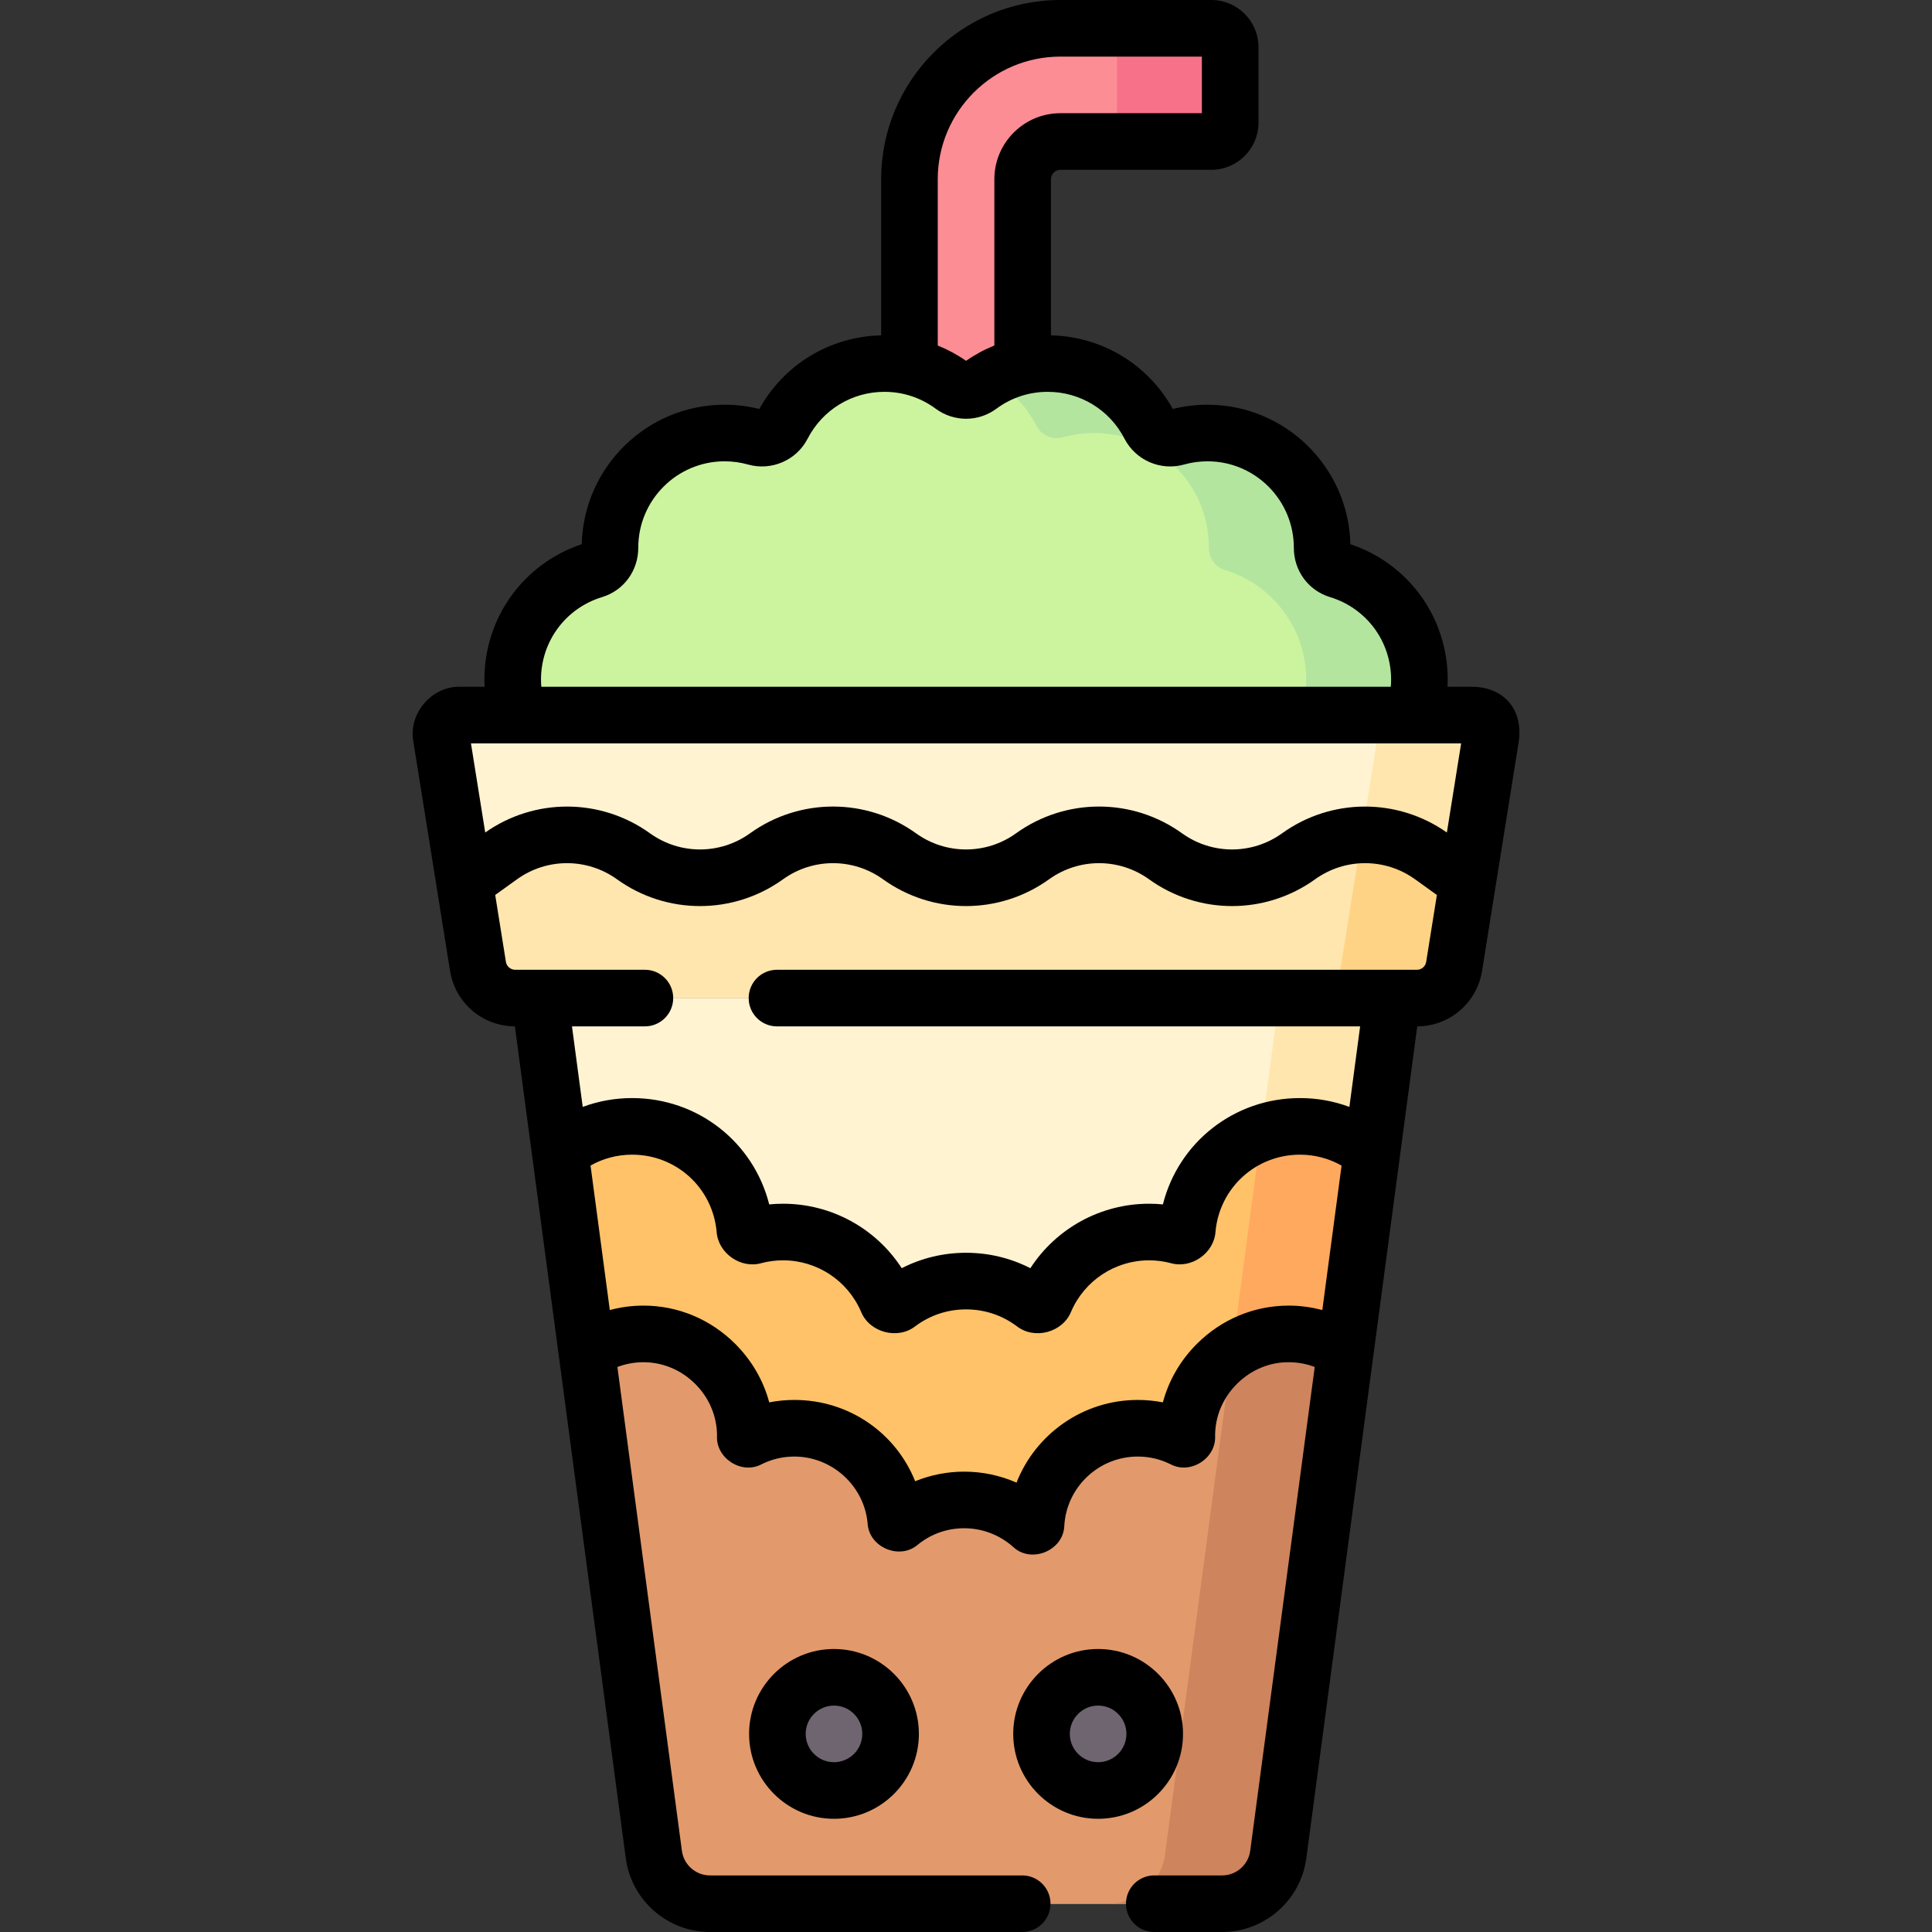 <svg id="Capa_1" enable-background="new 0 0 512 512" height="512" viewBox="0 0 512 512" width="512" xmlns="http://www.w3.org/2000/svg"><rect x="0" y="0" width="512" height="512" fill="#333333" stroke="none"/><g><g><path d="m241 106.5v-59c0-22.091 17.909-40 40-40h40c2.761 0 5 2.239 5 5v20c0 2.761-2.239 5-5 5h-40c-5.523 0-10 4.477-10 10v59z" fill="#fc8d94"/><path d="m326 12.5v20c0 2.76-2.24 5-5 5h-30c2.76 0 5-2.24 5-5v-20c0-2.76-2.24-5-5-5h30c2.76 0 5 2.24 5 5z" fill="#f77289"/><path d="m138.242 191.944c-1.537-3.635-2.388-7.631-2.388-11.826 0-13.697 9.066-25.271 21.523-29.062 2.574-.783 4.259-3.182 4.255-5.873 0-.017 0-.033 0-.05 0-16.779 13.602-30.382 30.381-30.382 2.862 0 5.631.397 8.256 1.137 2.807.792 5.735-.465 7.069-3.058 5.043-9.794 15.251-16.492 27.025-16.492 6.752 0 12.988 2.205 18.031 5.931 2.149 1.588 5.06 1.588 7.209 0 5.043-3.727 11.279-5.931 18.031-5.931 11.774 0 21.982 6.699 27.025 16.492 1.335 2.593 4.263 3.85 7.069 3.058 2.625-.74 5.394-1.137 8.256-1.137 16.779 0 30.381 13.602 30.381 30.382v.05c-.005 2.691 1.681 5.089 4.255 5.873 12.457 3.791 21.523 15.365 21.523 29.062 0 3.275-.518 6.428-1.477 9.384l-113.108 22.143z" fill="#ccf49f"/><path d="m376.15 180.12c0 3.27-.52 6.43-1.48 9.38h-30c.96-2.95 1.48-6.11 1.48-9.38 0-13.7-9.07-25.27-21.53-29.06-2.57-.79-4.26-3.19-4.25-5.88v-.05c0-8.39-3.4-15.99-8.9-21.48-5.5-5.5-13.09-8.9-21.48-8.9-2.87 0-5.64.4-8.26 1.14-2.81.79-5.73-.47-7.07-3.06-2.52-4.89-6.33-9.02-10.99-11.92-.34-.21-.68-.42-1.03-.61 4.43-2.52 9.54-3.96 15-3.96 5.88 0 11.38 1.68 16.03 4.57 4.66 2.9 8.47 7.03 10.99 11.92 1.34 2.59 4.26 3.85 7.07 3.06 2.62-.74 5.39-1.14 8.26-1.14 8.39 0 15.98 3.4 21.48 8.9 5.5 5.49 8.9 13.09 8.9 21.48v.05c-.01 2.69 1.68 5.09 4.25 5.88 12.46 3.79 21.53 15.36 21.53 29.06z" fill="#b3e59f"/><path d="m188.133 504.5h135.734c7.518 0 13.875-5.565 14.868-13.018l30.265-226.982h-226l30.264 226.982c.994 7.453 7.351 13.018 14.869 13.018z" fill="#fff3d2"/><path d="m369 264.5-5.44 40.83c-5.18-4.26-11.82-6.83-19.06-6.83-3.61 0-7.08.64-10.28 1.82l4.78-35.82z" fill="#ffe6ae"/><path d="m363.56 305.33-7.03 52.74c-4.27-2.88-9.42-4.56-14.97-4.57-14.79-.03-27.05 12.18-27.06 26.97v.22c0 .52-.53.85-.99.62-3.62-1.79-7.69-2.81-12.01-2.81-14.36 0-26.1 11.21-26.95 25.35-.03.56-.71.83-1.12.46-4.77-4.23-11.05-6.81-17.93-6.81-6.44 0-12.36 2.26-17 6.02-.42.34-1.07.08-1.12-.46-1.22-13.77-12.79-24.56-26.88-24.56-4.32 0-8.39 1.02-12.01 2.81-.46.23-.99-.1-.99-.62v-.22c-.01-14.79-12.27-27-27.06-26.97-5.55.01-10.7 1.69-14.97 4.57l-7.03-52.74c5.18-4.26 11.82-6.83 19.06-6.83 15.63 0 28.47 11.96 29.86 27.23.12 1.25 1.31 2.07 2.52 1.75 2.43-.64 4.99-.98 7.62-.98 12.35 0 22.95 7.47 27.55 18.13.5 1.17 2.01 1.57 3.03.81 5.01-3.73 11.21-5.94 17.92-5.94s12.91 2.21 17.92 5.94c1.02.76 2.53.36 3.03-.81 4.6-10.66 15.2-18.13 27.55-18.13 2.63 0 5.19.34 7.62.98 1.21.32 2.4-.5 2.52-1.75 1.39-15.27 14.23-27.23 29.86-27.23 7.24 0 13.88 2.57 19.06 6.83z" fill="#ffc269"/><path d="m363.56 305.33-7.03 52.74c-4.27-2.88-9.42-4.56-14.97-4.57-5.54-.01-10.73 1.7-15.04 4.61l7.7-57.79c3.2-1.18 6.67-1.82 10.28-1.82 7.24 0 13.88 2.57 19.06 6.83z" fill="#ffa95f"/><path d="m121.864 189.5h268.273c3.077 0 5.423 2.752 4.937 5.79l-9.726 60.79c-.776 4.851-4.961 8.42-9.874 8.42h-238.947c-4.913 0-9.098-3.569-9.874-8.42l-9.726-60.79c-.487-3.038 1.86-5.79 4.937-5.79z" fill="#fff3d2"/><path d="m395.07 195.29-6.16 38.5-9.54-6.86c-5.27-3.79-11.45-5.68-17.63-5.68-.27 0-.55 0-.82.01l4.15-25.97c.49-3.04-1.86-5.79-4.93-5.79h30c3.07 0 5.42 2.75 4.93 5.79z" fill="#ffe6ae"/><path d="m388.91 233.79-3.56 22.29c-.78 4.85-4.96 8.42-9.88 8.42h-238.94c-4.92 0-9.1-3.57-9.88-8.42l-3.56-22.29 9.53-6.86c10.53-7.57 24.72-7.57 35.25 0 5.27 3.79 11.45 5.68 17.63 5.68s12.36-1.89 17.62-5.68 11.44-5.68 17.62-5.68 12.36 1.89 17.63 5.68 11.45 5.68 17.63 5.68 12.36-1.89 17.62-5.68 11.44-5.68 17.62-5.68 12.36 1.89 17.63 5.68 11.45 5.68 17.63 5.68 12.36-1.89 17.62-5.68 11.44-5.68 17.62-5.68 12.36 1.89 17.63 5.68z" fill="#ffe6ae"/><path d="m388.91 233.79-3.56 22.29c-.78 4.85-4.96 8.42-9.88 8.42h-30c4.92 0 9.1-3.57 9.88-8.42l5.57-34.82c.27-.01.55-.01.82-.01 6.18 0 12.36 1.89 17.63 5.68z" fill="#ffd385"/><path d="m356.53 358.07-17.79 133.41c-1 7.45-7.35 13.02-14.87 13.02h-135.74c-7.52 0-13.87-5.57-14.87-13.02l-17.79-133.41c4.274-2.879 9.42-4.557 14.966-4.57 14.789-.034 27.051 12.184 27.064 26.973 0 .073 0 .147-.001.22-.003.52.529.851.995.619 3.613-1.797 7.689-2.813 12.006-2.813 14.086 0 25.656 10.792 26.884 24.559.048.54.693.806 1.114.464 4.642-3.766 10.558-6.023 17.003-6.023 6.879 0 13.163 2.577 17.925 6.811.418.372 1.09.098 1.124-.461.856-14.144 12.595-25.35 26.951-25.35 4.317 0 8.392 1.016 12.006 2.813.466.232.998-.099.995-.619 0-.073-.001-.147-.001-.22.013-14.789 12.275-27.008 27.064-26.973 5.545.013 10.691 1.691 14.965 4.57z" fill="#e29a6c"/><path d="m356.53 358.07-17.79 133.41c-1 7.45-7.35 13.02-14.87 13.02h-30c7.52 0 13.87-5.57 14.87-13.02l17.78-133.37c4.31-2.91 9.5-4.62 15.04-4.61 5.55.01 10.7 1.69 14.97 4.57z" fill="#ce845c"/><g fill="#6f6571"><circle cx="221" cy="459.5" r="15"/><circle cx="291" cy="459.5" r="15"/></g></g><g><path d="m390.15 182h-6.545c.031-.626.054-1.253.054-1.881 0-16.421-10.317-30.711-25.789-35.901-.488-20.467-17.289-36.965-37.871-36.965-3.111 0-6.201.379-9.2 1.129-6.546-11.831-18.762-19.208-32.285-19.512v-41.37c0-1.378 1.122-2.5 2.5-2.5h40c6.893 0 12.5-5.607 12.5-12.5v-20c0-6.893-5.607-12.5-12.5-12.5h-40c-26.191 0-47.5 21.309-47.5 47.5v41.368c-13.524.304-25.74 7.682-32.285 19.512-3-.75-6.089-1.129-9.201-1.129-20.562 0-37.349 16.467-37.869 36.965-15.472 5.19-25.791 19.481-25.791 35.902 0 .629.032 1.255.063 1.881h-6.554c-7.468-.179-13.699 7.129-12.343 14.475l9.727 60.79c1.361 8.507 8.582 14.685 17.186 14.731l29.397 220.478c1.484 11.132 11.072 19.527 22.303 19.527h82.746c4.142 0 7.5-3.358 7.5-7.5s-3.358-7.5-7.5-7.5h-82.746c-3.744 0-6.939-2.798-7.435-6.509l-17.097-128.227c2.172-.821 4.491-1.258 6.852-1.264h.045c5.132 0 10.003 2.038 13.719 5.742 3.725 3.713 5.779 8.592 5.783 13.731-.349 5.989 6.547 10.4 11.833 7.555 2.707-1.346 5.623-2.028 8.667-2.028 10 0 18.527 7.786 19.413 17.721.354 6.343 8.514 9.786 13.31 5.626 3.505-2.844 7.75-4.347 12.277-4.347 4.781 0 9.376 1.746 12.945 4.918 4.817 4.57 13.416.991 13.591-5.616.62-10.262 9.17-18.302 19.464-18.302 3.044 0 5.96.683 8.666 2.028 5.285 2.843 12.178-1.56 11.834-7.548.004-5.146 2.058-10.025 5.783-13.738 3.727-3.715 8.596-5.779 13.764-5.742 2.366.005 4.682.436 6.853 1.256l-17.098 128.235c-.495 3.71-3.691 6.509-7.435 6.509h-17.988c-4.142 0-7.5 3.358-7.5 7.5s3.358 7.5 7.5 7.5h17.988c11.23 0 20.818-8.395 22.303-19.526l29.397-220.478c8.605-.045 15.825-6.224 17.186-14.731l9.727-60.791c1.246-9.499-5.022-14.474-12.344-14.474zm-109.136-167h37.5v15h-37.5c-9.649 0-17.5 7.851-17.5 17.5v44.064c-2.624 1.058-5.138 2.414-7.5 4.063-2.362-1.649-4.876-3.005-7.5-4.063v-44.064c0-17.92 14.579-32.5 32.5-32.5zm-137.645 165.119c0-10.142 6.513-18.937 16.207-21.887 5.735-1.745 9.582-6.994 9.572-13.098 0-12.617 10.265-22.882 22.881-22.882 2.114 0 4.207.288 6.219.855 6.194 1.749 12.831-1.128 15.774-6.842 3.946-7.665 11.747-12.426 20.357-12.426 4.929 0 9.623 1.543 13.573 4.462 4.823 3.564 11.303 3.564 16.124 0 3.951-2.919 8.645-4.463 13.574-4.463 8.61 0 16.411 4.761 20.357 12.426 2.942 5.713 9.574 8.593 15.773 6.842 2.013-.567 4.106-.855 6.22-.855 12.617 0 22.881 10.265 22.881 22.919-.01 6.067 3.837 11.315 9.572 13.061 9.693 2.95 16.207 11.745 16.207 21.887 0 .629-.035 1.256-.086 1.881h-225.12c-.051-.623-.085-1.25-.085-1.88zm243.849 16.881-3.78 23.626c-13.126-9.235-30.627-9.172-43.683.215-7.922 5.697-18.568 5.699-26.493 0-13.16-9.463-30.845-9.462-44.007 0-7.922 5.697-18.568 5.699-26.493 0-13.16-9.463-30.845-9.462-44.007 0-7.922 5.697-18.568 5.699-26.493 0-13.051-9.385-30.547-9.451-43.674-.219l-3.779-23.622zm-45.623 149c-.028 0-.053 0-.081 0-9.129 0-17.76 3.592-24.308 10.119-4.402 4.388-7.479 9.721-9.033 15.521-2.173-.426-4.397-.64-6.659-.64-14.516 0-27.071 9.04-32.126 21.909-4.334-1.904-9.052-2.909-13.874-2.909-4.472 0-8.888.878-12.988 2.542-5.105-12.773-17.512-21.542-32.012-21.542-2.262 0-4.486.214-6.66.639-1.553-5.799-4.631-11.132-9.033-15.521-6.548-6.526-15.178-10.118-24.308-10.118-.026 0-.054 0-.08 0-3 .007-5.966.413-8.829 1.177l-5.106-38.293c3.346-1.889 7.094-2.884 11.016-2.884 11.702 0 21.33 8.775 22.396 20.413.388 5.708 6.396 9.91 11.892 8.323 1.859-.489 3.781-.736 5.712-.736 8.988 0 17.098 5.337 20.662 13.598 2.208 5.518 9.737 7.529 14.405 3.852 3.905-2.911 8.55-4.45 13.434-4.45s9.529 1.539 13.434 4.45c4.696 3.684 12.189 1.661 14.406-3.854 3.562-8.259 11.672-13.596 20.661-13.596 1.932 0 3.854.248 5.712.736 5.495 1.585 11.505-2.615 11.892-8.325 1.064-11.636 10.692-20.411 22.394-20.411 3.913 0 7.664 1.003 11.015 2.893l-5.105 38.29c-2.861-.763-5.822-1.176-8.829-1.183zm33.891-89h-169.581c-4.142 0-7.5 3.358-7.5 7.5s3.358 7.5 7.5 7.5h154.542l-2.846 21.344c-4.144-1.545-8.554-2.344-13.088-2.344-17.487 0-32.196 11.763-36.334 28.179-1.217-.119-2.44-.179-3.666-.179-12.849 0-24.621 6.542-31.456 17.085-5.243-2.686-11.036-4.085-17.044-4.085s-11.802 1.399-17.044 4.085c-6.836-10.544-18.606-17.085-31.455-17.085-1.226 0-2.449.06-3.666.179-4.138-16.418-18.847-28.179-36.334-28.179-4.544 0-8.949.802-13.088 2.344l-2.846-21.344h19.325c4.142 0 7.5-3.358 7.5-7.5s-3.358-7.5-7.5-7.5h-34.364c-1.235 0-2.273-.885-2.469-2.105l-2.836-17.722 5.776-4.154c7.925-5.698 18.571-5.697 26.493 0 13.16 9.464 30.846 9.465 44.007 0 7.925-5.698 18.571-5.697 26.493 0 13.16 9.464 30.846 9.465 44.007 0 7.925-5.698 18.571-5.697 26.493 0 13.16 9.464 30.846 9.465 44.007 0 7.924-5.697 18.571-5.697 26.493 0l5.784 4.159-2.835 17.717c-.194 1.22-1.232 2.105-2.468 2.105z"/><path d="m221.014 437c-12.407 0-22.5 10.093-22.5 22.5s10.093 22.5 22.5 22.5 22.5-10.093 22.5-22.5-10.094-22.5-22.5-22.5zm0 30c-4.136 0-7.5-3.364-7.5-7.5s3.364-7.5 7.5-7.5 7.5 3.364 7.5 7.5-3.365 7.5-7.5 7.5z"/><path d="m313.514 459.5c0-12.407-10.093-22.5-22.5-22.5s-22.5 10.093-22.5 22.5 10.093 22.5 22.5 22.5 22.5-10.093 22.5-22.5zm-22.5 7.5c-4.136 0-7.5-3.364-7.5-7.5s3.364-7.5 7.5-7.5 7.5 3.364 7.5 7.5-3.365 7.5-7.5 7.5z"/></g></g></svg>
